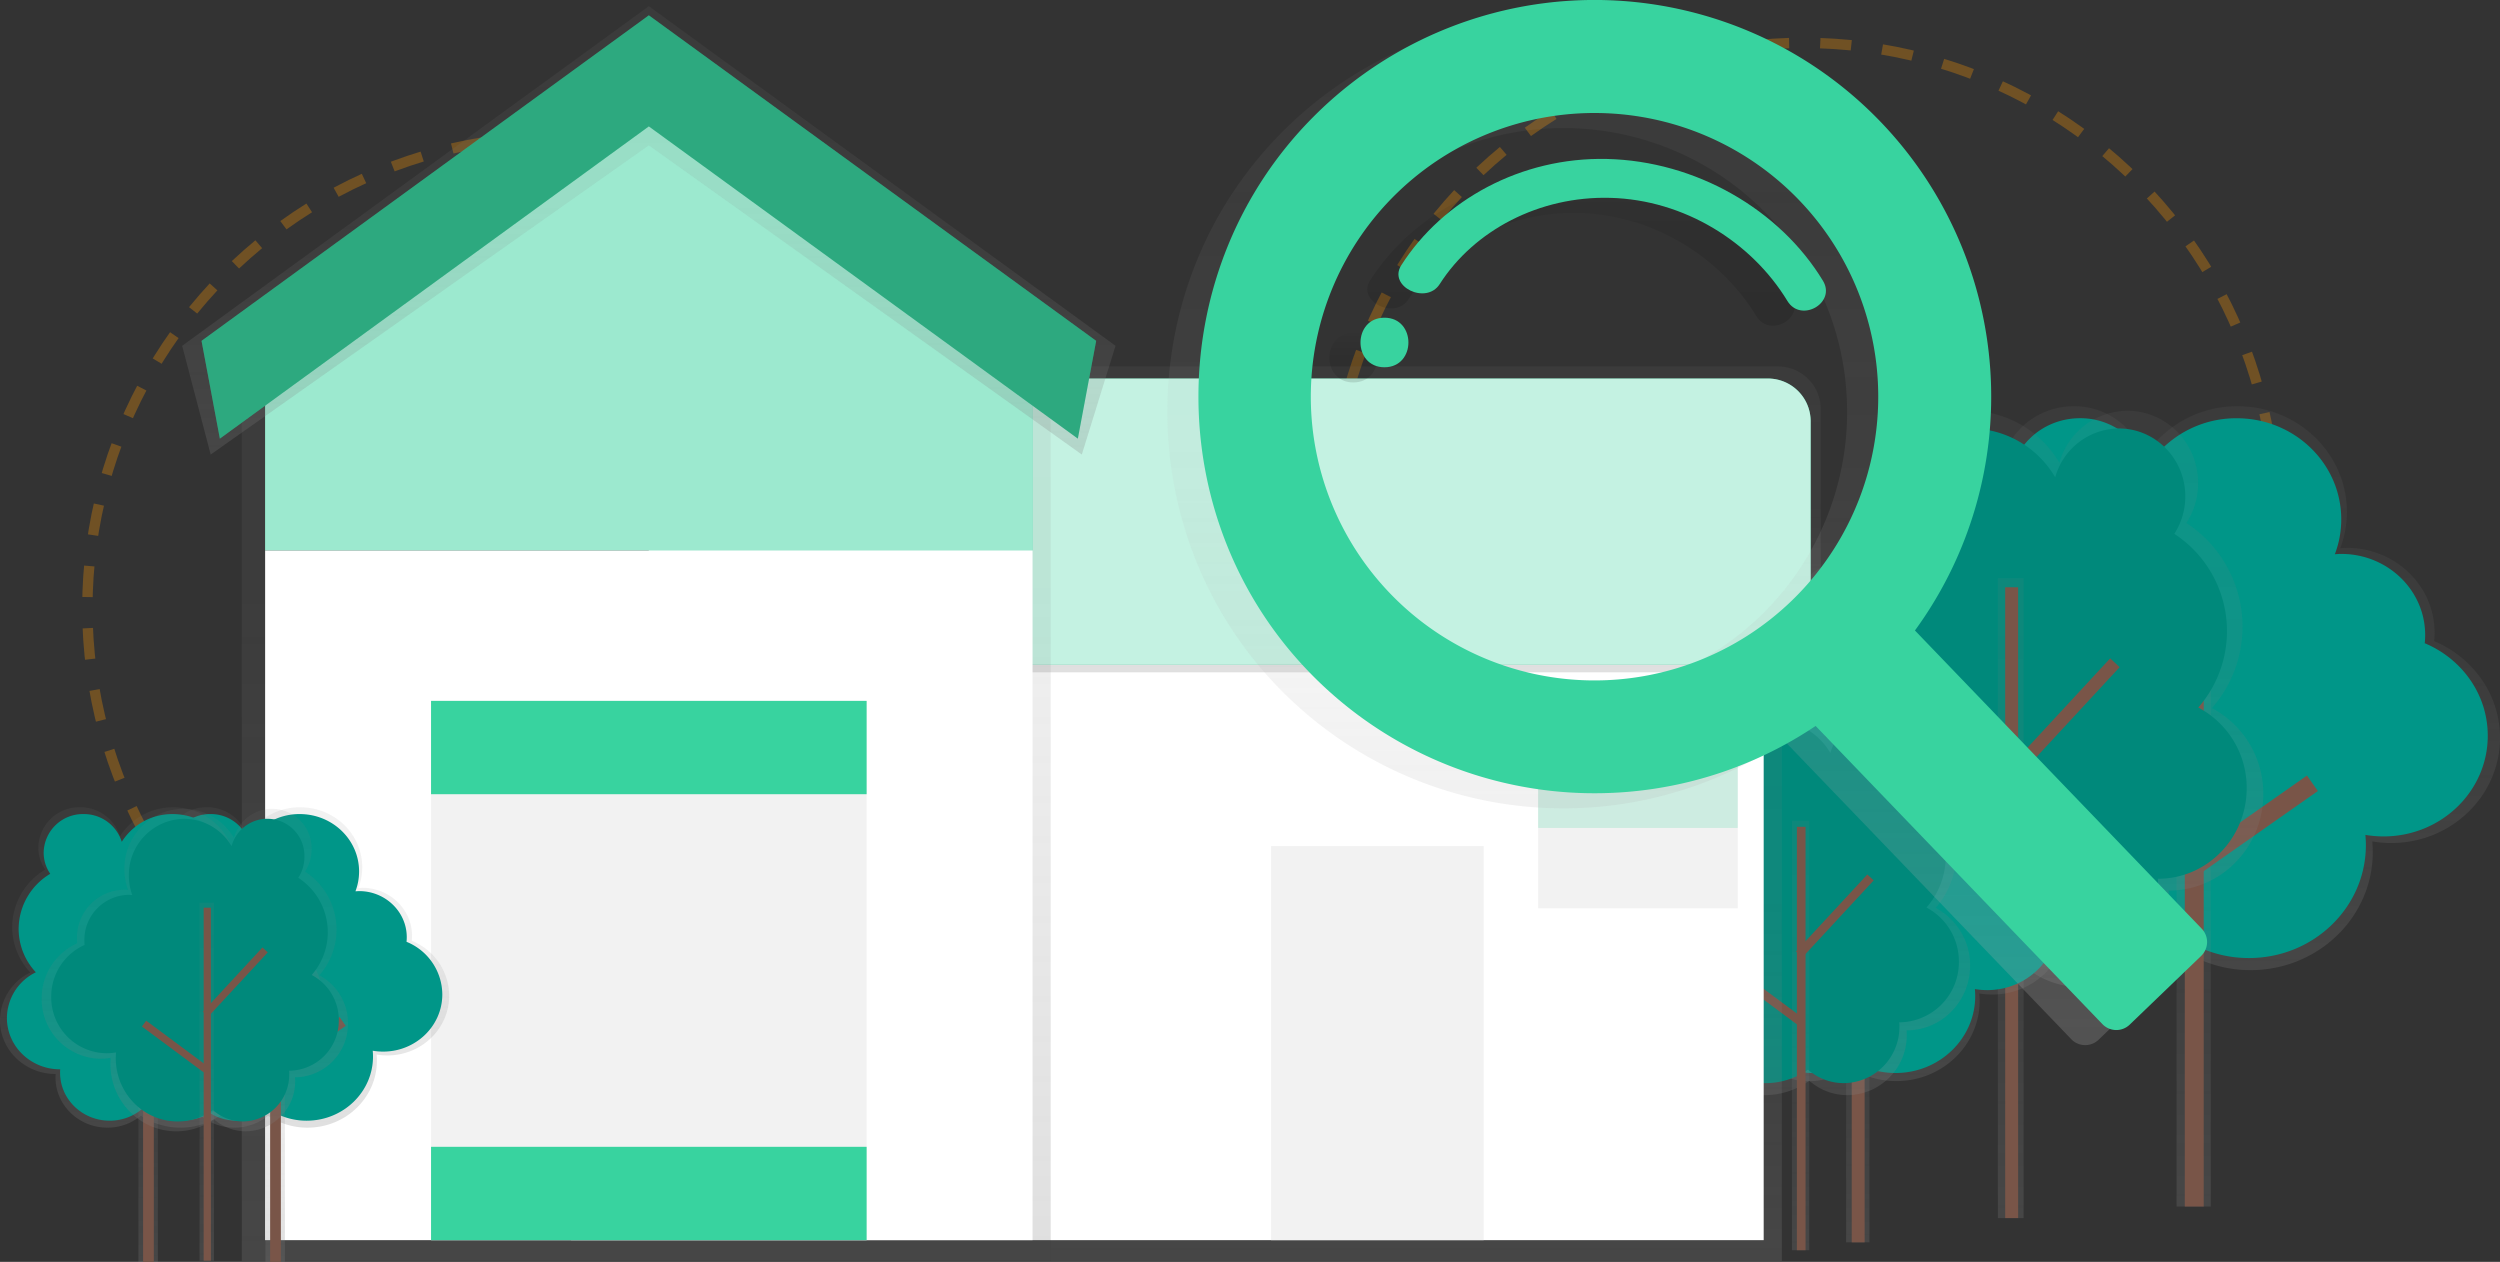 <svg id="3c305dcd-fc8d-4b55-a00e-82dc73cd93c6" data-name="Layer 1" xmlns="http://www.w3.org/2000/svg" xmlns:xlink="http://www.w3.org/1999/xlink" width="964.26" height="486.72" viewBox="0 0 964.26 486.72"><rect x="0" y="0" width="964.26" height="486.72" fill="#333333" stroke="none"/><defs><linearGradient id="78f90e6d-b24a-44d2-9f86-3fdf1c79ab28" x1="1001.2" y1="623.61" x2="1001.2" y2="406.11" gradientUnits="userSpaceOnUse"><stop offset="0" stop-color="gray" stop-opacity="0.25"/><stop offset="0.54" stop-color="gray" stop-opacity="0.12"/><stop offset="1" stop-color="gray" stop-opacity="0.1"/></linearGradient><linearGradient id="a2d5f515-de48-4f00-acad-c4726f878aac" x1="846.11" y1="465.37" x2="846.11" y2="223.13" xlink:href="#78f90e6d-b24a-44d2-9f86-3fdf1c79ab28"/><linearGradient id="70d1009e-dace-48dc-ab15-aedd5e3b03e6" x1="913.68" y1="630.19" x2="913.68" y2="407.89" xlink:href="#78f90e6d-b24a-44d2-9f86-3fdf1c79ab28"/><linearGradient id="9d354d98-a887-4f91-9102-a75a5431dd3b" x1="775.55" y1="469.82" x2="775.55" y2="223.04" xlink:href="#78f90e6d-b24a-44d2-9f86-3fdf1c79ab28"/><linearGradient id="ad5409f9-492b-4351-8333-b0e7b9fbef2b" x1="868.85" y1="666.48" x2="868.85" y2="518.27" xlink:href="#78f90e6d-b24a-44d2-9f86-3fdf1c79ab28"/><linearGradient id="bff858af-3bff-4656-bc49-4e0ce7b6f418" x1="716.56" y1="479.18" x2="716.56" y2="314.11" xlink:href="#78f90e6d-b24a-44d2-9f86-3fdf1c79ab28"/><linearGradient id="9646795a-0dc7-4a1c-aa48-1a0444241a64" x1="835.31" y1="671.87" x2="835.31" y2="522.66" xlink:href="#78f90e6d-b24a-44d2-9f86-3fdf1c79ab28"/><linearGradient id="e954bb2d-a63d-48e0-a08e-512ca674347f" x1="694.5" y1="482.21" x2="694.5" y2="316.57" xlink:href="#78f90e6d-b24a-44d2-9f86-3fdf1c79ab28"/><linearGradient id="d9f3a3cc-a090-4b27-9824-db9019e9fbdf" x1="546.26" y1="486.33" x2="546.26" y2="235.33" xlink:href="#78f90e6d-b24a-44d2-9f86-3fdf1c79ab28"/><linearGradient id="bebe624b-dd80-4bfd-b5fb-36f1f92addf2" x1="622.57" y1="508.79" x2="622.57" y2="390.79" xlink:href="#78f90e6d-b24a-44d2-9f86-3fdf1c79ab28"/><linearGradient id="a99917ae-4a89-472a-9152-7d4c890b2f20" x1="249.26" y1="486.33" x2="249.26" y2="13.33" xlink:href="#78f90e6d-b24a-44d2-9f86-3fdf1c79ab28"/><linearGradient id="3d13e601-7b74-41be-a4f6-2a2c5df3e3e7" x1="250.26" y1="175.33" x2="250.26" y2="2.37" xlink:href="#78f90e6d-b24a-44d2-9f86-3fdf1c79ab28"/><linearGradient id="1919e53f-dd67-48bc-94b3-535fb113a6c8" x1="257.43" y1="684.36" x2="257.43" y2="560.8" xlink:href="#78f90e6d-b24a-44d2-9f86-3fdf1c79ab28"/><linearGradient id="595c306e-168d-4085-ab46-670711e52ff5" x1="106.14" y1="486.72" x2="106.14" y2="349.11" xlink:href="#78f90e6d-b24a-44d2-9f86-3fdf1c79ab28"/><linearGradient id="c7fb197d-4001-483a-882b-f14ca460811a" x1="208.43" y1="684.36" x2="208.43" y2="560.8" xlink:href="#78f90e6d-b24a-44d2-9f86-3fdf1c79ab28"/><linearGradient id="6a841889-cb28-426a-925d-d1c1f8724da8" x1="57.14" y1="486.72" x2="57.14" y2="349.11" xlink:href="#78f90e6d-b24a-44d2-9f86-3fdf1c79ab28"/><linearGradient id="5c82545c-e5e3-4953-955f-bf0089f1e97a" x1="221.48" y1="685.85" x2="221.48" y2="561.46" xlink:href="#78f90e6d-b24a-44d2-9f86-3fdf1c79ab28"/><linearGradient id="53fdcf2b-8327-4d89-b36d-71a6ad642ea4" x1="79.75" y1="486.25" x2="79.75" y2="348.16" xlink:href="#78f90e6d-b24a-44d2-9f86-3fdf1c79ab28"/><linearGradient id="2fa7ee9e-16f3-4285-a1b9-f91a38b07546" x1="791.07" y1="652.6" x2="791.07" y2="255.28" gradientUnits="userSpaceOnUse"><stop offset="0" stop-color="#b3b3b3" stop-opacity="0.25"/><stop offset="0.54" stop-color="#b3b3b3" stop-opacity="0.1"/><stop offset="1" stop-color="#b3b3b3" stop-opacity="0.05"/></linearGradient><linearGradient id="1d6e68af-1823-4deb-b27c-c7781de2c421" x1="668.29" y1="396.98" x2="668.29" y2="377.85" gradientUnits="userSpaceOnUse"><stop offset="0" stop-opacity="0.12"/><stop offset="0.55" stop-opacity="0.09"/><stop offset="1" stop-opacity="0.02"/></linearGradient><linearGradient id="4b1a7092-3747-45a4-a541-b9b6a299c3dc" x1="756.12" y1="375.04" x2="756.12" y2="316.56" xlink:href="#1d6e68af-1823-4deb-b27c-c7781de2c421"/></defs><title>house searching</title><circle cx="215.7" cy="234.54" r="182" fill="none" stroke="#ff9800" stroke-miterlimit="10" stroke-width="4" stroke-dasharray="12" opacity="0.3"/><circle cx="695.7" cy="198.54" r="182" fill="none" stroke="#ff9800" stroke-miterlimit="10" stroke-width="4" stroke-dasharray="12" opacity="0.3"/><g id="ff8ee4b4-5abc-4927-bead-5d69132ee8f9" data-name="&lt;Group&gt;"><path d="M912.36,518.33a45,45,0,0,1-12.22-30.79,45.71,45.71,0,0,1,22.42-39.07,26.53,26.53,0,0,1-4.68-15c0-15.09,12.66-27.32,28.28-27.32a28.15,28.15,0,0,1,27.13,19.67,42.43,42.43,0,0,1,36.08-19.67c23.27,0,42.14,18.23,42.14,40.71a39.4,39.4,0,0,1-2.58,14.05c.85-.06,1.71-.13,2.58-.13,18.68,0,33.82,14.63,33.82,32.68a31.94,31.94,0,0,1-.17,3.3c14.94,6.22,25.4,20.57,25.4,37.28,0,22.41-18.8,40.58-42,40.58a43.65,43.65,0,0,1-7.27-.62c.12,1.35.2,2.72.2,4.1,0,25.15-21.1,45.54-47.13,45.54a48,48,0,0,1-26.84-8.11,35.78,35.78,0,0,1-22.79,8.11c-19.45,0-35.21-15.23-35.21-34,0-.81.07-1.61.13-2.41h-.13c-20.82,0-37.7-16.31-37.7-36.43A36.3,36.3,0,0,1,912.36,518.33Z" transform="translate(-146.3 -249.46)" fill="url(#78f90e6d-b24a-44d2-9f86-3fdf1c79ab28)"/></g><path id="c200c6c4-addf-434c-9e0f-5ce7230e9a19" data-name="&lt;Path&gt;" d="M916.17,518.18a43.1,43.1,0,0,1-11.69-29.47,43.75,43.75,0,0,1,21.46-37.4,25.39,25.39,0,0,1-4.48-14.39c0-14.44,12.12-26.15,27.07-26.15a27,27,0,0,1,26,18.82A40.62,40.62,0,0,1,1009,410.78c22.28,0,40.33,17.45,40.33,39a37.72,37.72,0,0,1-2.47,13.45c.82-.06,1.64-.12,2.47-.12,17.88,0,32.37,14,32.37,31.28a30.57,30.57,0,0,1-.17,3.16c14.3,6,24.31,19.69,24.31,35.68,0,21.45-18,38.84-40.2,38.84a41.78,41.78,0,0,1-7-.59c.12,1.29.19,2.6.19,3.92,0,24.07-20.2,43.58-45.11,43.58a46,46,0,0,1-25.69-7.76A34.25,34.25,0,0,1,966.3,619c-18.61,0-33.7-14.58-33.7-32.56,0-.78.06-1.54.12-2.31h-.12c-19.93,0-36.09-15.61-36.09-34.87A34.75,34.75,0,0,1,916.17,518.18Z" transform="translate(-146.3 -249.46)" fill="#009688"/><line id="4f2fbb80-d4ec-4696-8eab-975803e285fc" data-name="&lt;Path&gt;" x1="846.33" y1="223.13" x2="846.33" y2="465.37" fill="#795548"/><rect x="839.51" y="223.13" width="13.19" height="242.23" fill="url(#a2d5f515-de48-4f00-acad-c4726f878aac)"/><rect x="842.68" y="223.13" width="7.3" height="242.23" fill="#795548"/><line id="964f69dd-bb5e-4ecb-a4f0-6b0cfaf1e31d" data-name="&lt;Path&gt;" x1="847.07" y1="295.68" x2="803.81" y2="251.56" fill="#795548"/><rect x="968.09" y="492.19" width="7.3" height="61.79" transform="translate(-234.66 580.34) rotate(-44.43)" fill="#795548"/><line id="72c4e71e-02d3-4be2-bc6f-3754e61bbdeb" data-name="&lt;Path&gt;" x1="847.07" y1="333.6" x2="891.91" y2="302.14" fill="#795548"/><rect x="988.4" y="563.68" width="54.78" height="7.3" transform="translate(-287.88 436.96) rotate(-35.06)" fill="#795548"/><g id="09ddf46a-2bb3-497c-83d6-f7ff730d3d58" data-name="&lt;Group&gt;"><path d="M999.45,522.58a47.74,47.74,0,0,0-9.85-71.4,28.23,28.23,0,0,0,4.52-15.37c0-15.42-12.22-27.92-27.3-27.92a27.39,27.39,0,0,0-26.2,20.1,40.49,40.49,0,0,0-34.83-20.1c-22.47,0-40.69,18.63-40.69,41.61a42.37,42.37,0,0,0,2.49,14.36c-.82-.06-1.65-.13-2.49-.13-18,0-32.66,15-32.66,33.4,0,1.14.06,2.26.17,3.37a41.51,41.51,0,0,0-24.53,38.1c0,22.91,18.16,41.48,40.55,41.48a39.87,39.87,0,0,0,7-.63c-.12,1.38-.19,2.78-.19,4.19,0,25.7,20.37,46.54,45.51,46.54a44.59,44.59,0,0,0,25.91-8.29,33.4,33.4,0,0,0,22,8.29c18.78,0,34-15.57,34-34.77,0-.83-.07-1.65-.12-2.47h.12c20.11,0,36.4-16.67,36.4-37.23A37.32,37.32,0,0,0,999.45,522.58Z" transform="translate(-146.3 -249.46)" fill="url(#70d1009e-dace-48dc-ab15-aedd5e3b03e6)"/></g><path id="c2060184-c570-49c2-acda-2f80a9472e25" data-name="&lt;Path&gt;" d="M994.19,522.36a44.81,44.81,0,0,0-9.25-67,26.5,26.5,0,0,0,4.24-14.43c0-14.48-11.47-26.21-25.63-26.21A25.71,25.71,0,0,0,939,433.58a38,38,0,0,0-32.7-18.87c-21.09,0-38.19,17.49-38.19,39.06a39.77,39.77,0,0,0,2.34,13.48c-.77-.06-1.55-.12-2.34-.12-16.93,0-30.65,14-30.65,31.35,0,1.07.05,2.12.16,3.16a39,39,0,0,0-23,35.77c0,21.5,17,38.93,38.07,38.93a37.43,37.43,0,0,0,6.59-.59c-.11,1.3-.18,2.61-.18,3.93,0,24.13,19.12,43.68,42.71,43.68a41.85,41.85,0,0,0,24.32-7.78,31.35,31.35,0,0,0,20.65,7.78c17.62,0,31.91-14.61,31.91-32.64,0-.78-.06-1.55-.11-2.32h.11c18.87,0,34.17-15.65,34.17-34.95A35,35,0,0,0,994.19,522.36Z" transform="translate(-146.3 -249.46)" fill="#00897b"/><rect x="770.59" y="223.04" width="9.92" height="246.78" fill="url(#9d354d98-a887-4f91-9102-a75a5431dd3b)"/><rect x="773.41" y="226.51" width="4.99" height="243.31" fill="#795548"/><rect x="911.43" y="524.78" width="60.28" height="4.99" transform="translate(-231.37 610.35) rotate(-47.2)" fill="#795548"/><rect x="897.36" y="545.18" width="4.99" height="52.89" transform="translate(-241.86 703.78) rotate(-53.4)" fill="#795548"/><g id="db20f295-6229-40c0-b196-6bb997b23afd" data-name="&lt;Group&gt;"><path d="M808.31,594.74a30.69,30.69,0,0,1-8.32-21,31.15,31.15,0,0,1,15.28-26.62,18.08,18.08,0,0,1-3.19-10.25c0-10.28,8.63-18.62,19.27-18.62a19.19,19.19,0,0,1,18.49,13.4,28.92,28.92,0,0,1,24.59-13.4c15.86,0,28.72,12.42,28.72,27.74a26.85,26.85,0,0,1-1.76,9.58c.58,0,1.16-.09,1.76-.09,12.73,0,23,10,23,22.27a21.77,21.77,0,0,1-.12,2.25,27.65,27.65,0,0,1,17.31,25.41c0,15.27-12.81,27.65-28.62,27.65a29.75,29.75,0,0,1-5-.42c.09.92.14,1.85.14,2.79,0,17.14-14.38,31-32.12,31A32.74,32.74,0,0,1,859.53,661,24.38,24.38,0,0,1,844,666.48c-13.25,0-24-10.38-24-23.18,0-.56,0-1.1.09-1.64H820c-14.19,0-25.69-11.11-25.69-24.82A24.74,24.74,0,0,1,808.31,594.74Z" transform="translate(-146.3 -249.46)" fill="url(#ad5409f9-492b-4351-8333-b0e7b9fbef2b)"/></g><path id="3f6c00ca-74d6-4e4e-a4d6-8f160f37aa24" data-name="&lt;Path&gt;" d="M810.9,594.64a29.37,29.37,0,0,1-8-20.08,29.81,29.81,0,0,1,14.63-25.48,17.3,17.3,0,0,1-3.05-9.81c0-9.84,8.26-17.82,18.44-17.82a18.36,18.36,0,0,1,17.7,12.83,27.68,27.68,0,0,1,23.53-12.83c15.18,0,27.49,11.89,27.49,26.56a25.7,25.7,0,0,1-1.68,9.17c.56,0,1.11-.08,1.68-.08,12.18,0,22.06,9.54,22.06,21.31a20.83,20.83,0,0,1-.11,2.15,26.47,26.47,0,0,1,16.57,24.32c0,14.62-12.27,26.47-27.4,26.47a28.47,28.47,0,0,1-4.74-.4c.08.88.13,1.77.13,2.67,0,16.4-13.76,29.7-30.74,29.7a31.34,31.34,0,0,1-17.5-5.29,23.34,23.34,0,0,1-14.86,5.29c-12.68,0-23-9.93-23-22.19,0-.53,0-1.05.08-1.57h-.08c-13.58,0-24.59-10.64-24.59-23.76A23.68,23.68,0,0,1,810.9,594.64Z" transform="translate(-146.3 -249.46)" fill="#009688"/><line id="8a7e076a-6ecd-440d-86c8-bd2eb9f9fc08" data-name="&lt;Path&gt;" x1="716.71" y1="314.11" x2="716.71" y2="479.18" fill="#795548"/><rect x="712.06" y="314.11" width="8.99" height="165.07" fill="url(#bff858af-3bff-4656-bc49-4e0ce7b6f418)"/><rect x="714.22" y="314.11" width="4.97" height="165.07" fill="#795548"/><line id="cd90862a-73c1-467f-8a8f-23aaf7962413" data-name="&lt;Path&gt;" x1="717.21" y1="363.55" x2="687.74" y2="333.48" fill="#795548"/><rect x="846.29" y="576.92" width="4.97" height="42.1" transform="translate(-322.25 515.67) rotate(-44.43)" fill="#795548"/><line id="f406e355-8aa2-4ce0-9f47-8fc27dbb63cd" data-name="&lt;Path&gt;" x1="717.21" y1="389.39" x2="747.77" y2="367.95" fill="#795548"/><rect x="860.13" y="625.64" width="37.33" height="4.97" transform="translate(-347.66 369.3) rotate(-35.06)" fill="#795548"/><g id="af04bae7-87e5-447e-b22a-307a28405780" data-name="&lt;Group&gt;"><path d="M892.88,599.64a32,32,0,0,0-6.61-47.92,19,19,0,0,0,3-10.32,18.28,18.28,0,0,0-35.91-5.25A27.18,27.18,0,0,0,830,522.66c-15.08,0-27.31,12.5-27.31,27.93a28.44,28.44,0,0,0,1.67,9.64c-.55,0-1.11-.09-1.67-.09a22.17,22.17,0,0,0-21.92,22.42c0,.76,0,1.52.11,2.26a27.86,27.86,0,0,0-16.46,25.58c0,15.37,12.19,27.84,27.22,27.84a26.76,26.76,0,0,0,4.71-.42c-.08.93-.13,1.86-.13,2.81,0,17.25,13.68,31.24,30.54,31.24a29.93,29.93,0,0,0,17.39-5.56,22.42,22.42,0,0,0,14.77,5.56,23.08,23.08,0,0,0,22.82-23.34c0-.56,0-1.11-.08-1.66h.08c13.5,0,24.44-11.19,24.44-25A25.05,25.05,0,0,0,892.88,599.64Z" transform="translate(-146.3 -249.46)" fill="url(#9646795a-0dc7-4a1c-aa48-1a0444241a64)"/></g><path id="e5433075-9388-42ed-900f-702a5a1be897" data-name="&lt;Path&gt;" d="M889.35,599.5a30.08,30.08,0,0,0-6.21-45,17.79,17.79,0,0,0,2.85-9.68,17.16,17.16,0,0,0-33.71-4.93,25.51,25.51,0,0,0-21.95-12.66c-14.16,0-25.63,11.74-25.63,26.22a26.69,26.69,0,0,0,1.57,9.05c-.52,0-1-.08-1.57-.08a20.81,20.81,0,0,0-20.57,21c0,.72,0,1.43.1,2.12a26.15,26.15,0,0,0-15.45,24c0,14.43,11.44,26.13,25.55,26.13a25.12,25.12,0,0,0,4.42-.4c-.08.87-.12,1.75-.12,2.64,0,16.19,12.84,29.32,28.67,29.32a28.09,28.09,0,0,0,16.33-5.22,21,21,0,0,0,13.86,5.22,21.67,21.67,0,0,0,21.42-21.9c0-.52,0-1-.08-1.55h.08a23.2,23.2,0,0,0,22.94-23.46A23.51,23.51,0,0,0,889.35,599.5Z" transform="translate(-146.3 -249.46)" fill="#00897b"/><rect x="691.17" y="316.57" width="6.66" height="165.64" fill="url(#e954bb2d-a63d-48e0-a08e-512ca674347f)"/><rect x="693.06" y="318.9" width="3.35" height="163.31" fill="#795548"/><rect x="833.8" y="601.12" width="40.46" height="3.35" transform="translate(-314.84 570.34) rotate(-47.2)" fill="#795548"/><rect x="824.36" y="614.81" width="3.35" height="35.5" transform="translate(-320.6 669.12) rotate(-53.4)" fill="#795548"/><rect x="405.26" y="235.33" width="282" height="251" fill="url(#d9f3a3cc-a090-4b27-9824-db9019e9fbdf)"/><rect x="220.26" y="235.33" width="460" height="243" fill="#fff"/><path d="M848.57,508.79h-452v-118h435.5a16.5,16.5,0,0,1,16.5,16.5Z" transform="translate(-146.3 -249.46)" fill="url(#bebe624b-dd80-4bfd-b5fb-36f1f92addf2)"/><path d="M250.26,146H681.88a16.5,16.5,0,0,1,16.5,16.5v93.79a0,0,0,0,1,0,0H250.26a0,0,0,0,1,0,0V146A0,0,0,0,1,250.26,146Z" fill="#38d39f"/><path d="M250.26,146H681.88a16.5,16.5,0,0,1,16.5,16.5v93.79a0,0,0,0,1,0,0H250.26a0,0,0,0,1,0,0V146A0,0,0,0,1,250.26,146Z" fill="#fff" opacity="0.7"/><polygon points="249.26 13.32 93.26 123.18 93.26 215.75 93.26 486.32 405.26 486.32 405.26 215.75 405.26 123.18 249.26 13.32" fill="url(#a99917ae-4a89-472a-9152-7d4c890b2f20)"/><polygon points="398.26 121.33 250.26 13.32 102.26 121.33 102.26 212.32 398.26 212.32 398.26 121.33" fill="#38d39f"/><polygon points="398.26 121.33 250.26 13.32 102.26 121.33 102.26 212.32 398.26 212.32 398.26 121.33" fill="#fff" opacity="0.5"/><rect x="102.26" y="212.33" width="296" height="266" fill="#fff"/><polygon points="417.26 175.32 250.26 56.07 81.26 175.32 70.26 133.38 250.26 2.37 430.26 133.38 417.26 175.32" fill="url(#3d13e601-7b74-41be-a4f6-2a2c5df3e3e7)"/><polygon points="415.73 169.18 250.26 48.75 84.8 169.18 77.73 131.47 250.26 5.91 422.8 131.47 415.73 169.18" fill="#38d39f"/><polygon points="415.73 169.18 250.26 48.75 84.8 169.18 77.73 131.47 250.26 5.91 422.8 131.47 415.73 169.18" opacity="0.2"/><rect x="166.26" y="270.33" width="168" height="208" fill="#f2f2f2"/><rect x="166.26" y="270.33" width="168" height="36" fill="#38d39f"/><rect x="166.26" y="442.33" width="168" height="36" fill="#38d39f"/><path d="M677.9,653a1.5,1.5,0,0,0,0-3,1.5,1.5,0,0,0,0,3Z" transform="translate(-146.3 -249.46)" fill="lime"/><rect x="490.26" y="326.33" width="82" height="152" fill="#f2f2f2"/><rect x="593.26" y="294.33" width="77" height="56" fill="#f2f2f2"/><rect x="593.26" y="294.33" width="77" height="25" fill="#38d39f" opacity="0.2"/><g id="47cb54cf-6c9b-4864-bf0d-76585f8d162f" data-name="&lt;Group&gt;"><path d="M207,624.55A25.58,25.58,0,0,1,200,607.06a26,26,0,0,1,12.74-22.19,15.07,15.07,0,0,1-2.66-8.54,15.8,15.8,0,0,1,16.06-15.52A16,16,0,0,1,241.58,572a24.11,24.11,0,0,1,20.5-11.17c13.22,0,23.94,10.36,23.94,23.13a22.39,22.39,0,0,1-1.47,8c.49,0,1-.07,1.47-.07,10.61,0,19.21,8.31,19.21,18.56a18.15,18.15,0,0,1-.1,1.87,23.05,23.05,0,0,1,14.43,21.18c0,12.73-10.68,23.05-23.86,23.05a24.8,24.8,0,0,1-4.13-.35c.07.77.11,1.54.11,2.33,0,14.29-12,25.87-26.77,25.87a27.29,27.29,0,0,1-15.25-4.61,20.33,20.33,0,0,1-12.95,4.61c-11,0-20-8.65-20-19.33,0-.46,0-.92.07-1.37h-.07c-11.83,0-21.42-9.27-21.42-20.69A20.62,20.62,0,0,1,207,624.55Z" transform="translate(-146.3 -249.46)" fill="url(#1919e53f-dd67-48bc-94b3-535fb113a6c8)"/></g><path id="3ed80c62-65f0-4ea6-94fa-12b45cf1e111" data-name="&lt;Path&gt;" d="M209.13,624.47a24.49,24.49,0,0,1-6.64-16.74,24.85,24.85,0,0,1,12.19-21.24,14.42,14.42,0,0,1-2.54-8.18,15.12,15.12,0,0,1,15.38-14.86,15.31,15.31,0,0,1,14.75,10.69,23.07,23.07,0,0,1,19.62-10.69c12.65,0,22.91,9.91,22.91,22.14a21.43,21.43,0,0,1-1.4,7.64c.46,0,.93-.07,1.4-.07,10.16,0,18.39,8,18.39,17.77a17.37,17.37,0,0,1-.09,1.79A22.07,22.07,0,0,1,316.9,633c0,12.19-10.22,22.07-22.84,22.07a23.73,23.73,0,0,1-4-.34c.07.73.11,1.48.11,2.23,0,13.67-11.47,24.76-25.63,24.76A26.12,26.12,0,0,1,250,677.3a19.45,19.45,0,0,1-12.39,4.41c-10.57,0-19.14-8.28-19.14-18.5,0-.44,0-.88.07-1.31h-.07c-11.32,0-20.5-8.87-20.5-19.81A19.74,19.74,0,0,1,209.13,624.47Z" transform="translate(-146.3 -249.46)" fill="#009688"/><line id="b49a21fb-81f1-4431-9ecd-ca46c91409d2" data-name="&lt;Path&gt;" x1="106.27" y1="349.11" x2="106.27" y2="486.72" fill="#795548"/><rect x="102.39" y="349.11" width="7.5" height="137.61" fill="url(#595c306e-168d-4085-ab46-670711e52ff5)"/><rect x="104.19" y="349.11" width="4.14" height="137.61" fill="#795548"/><line id="46369620-a42d-4543-9046-c39c6dd80f7a" data-name="&lt;Path&gt;" x1="106.69" y1="390.32" x2="82.11" y2="365.25" fill="#795548"/><rect x="238.63" y="609.7" width="4.14" height="35.1" transform="translate(-516.59 98.36) rotate(-44.43)" fill="#795548"/><line id="062fca71-ec11-4619-a966-9015ca52f87c" data-name="&lt;Path&gt;" x1="106.69" y1="411.86" x2="132.16" y2="393.99" fill="#795548"/><rect x="250.16" y="650.31" width="31.12" height="4.14" transform="translate(-472.83 21.54) rotate(-35.06)" fill="#795548"/><g id="a27ca12e-65b6-46c0-899b-83e3c1e240bd" data-name="&lt;Group&gt;"><path d="M158,624.55A25.58,25.58,0,0,1,151,607.06a26,26,0,0,1,12.74-22.19,15.07,15.07,0,0,1-2.66-8.54,15.8,15.8,0,0,1,16.06-15.52A16,16,0,0,1,192.58,572a24.11,24.11,0,0,1,20.5-11.17c13.22,0,23.94,10.36,23.94,23.13a22.39,22.39,0,0,1-1.47,8c.49,0,1-.07,1.47-.07,10.61,0,19.21,8.31,19.21,18.56a18.15,18.15,0,0,1-.1,1.87,23.05,23.05,0,0,1,14.43,21.18c0,12.73-10.68,23.05-23.86,23.05a24.8,24.8,0,0,1-4.13-.35c.07.77.11,1.54.11,2.33,0,14.29-12,25.87-26.77,25.87a27.29,27.29,0,0,1-15.25-4.61,20.33,20.33,0,0,1-12.95,4.61c-11,0-20-8.65-20-19.33,0-.46,0-.92.07-1.37h-.07c-11.83,0-21.42-9.27-21.42-20.69A20.62,20.62,0,0,1,158,624.55Z" transform="translate(-146.3 -249.46)" fill="url(#c7fb197d-4001-483a-882b-f14ca460811a)"/></g><path id="685c56b8-497f-4668-a7ee-09f5fbc3598c" data-name="&lt;Path&gt;" d="M160.13,624.47a24.49,24.49,0,0,1-6.64-16.74,24.85,24.85,0,0,1,12.19-21.24,14.42,14.42,0,0,1-2.54-8.18,15.12,15.12,0,0,1,15.38-14.86,15.31,15.31,0,0,1,14.75,10.69,23.07,23.07,0,0,1,19.62-10.69c12.65,0,22.91,9.91,22.91,22.14a21.43,21.43,0,0,1-1.4,7.64c.46,0,.93-.07,1.4-.07,10.16,0,18.39,8,18.39,17.77a17.37,17.37,0,0,1-.09,1.79A22.07,22.07,0,0,1,267.9,633c0,12.19-10.22,22.07-22.84,22.07a23.73,23.73,0,0,1-4-.34c.07.73.11,1.48.11,2.23,0,13.67-11.47,24.76-25.63,24.76A26.12,26.12,0,0,1,201,677.3a19.45,19.45,0,0,1-12.39,4.41c-10.57,0-19.14-8.28-19.14-18.5,0-.44,0-.88.07-1.31h-.07c-11.32,0-20.5-8.87-20.5-19.81A19.74,19.74,0,0,1,160.13,624.47Z" transform="translate(-146.3 -249.46)" fill="#009688"/><line id="6da80e84-a8c0-407e-a753-005b95fbf056" data-name="&lt;Path&gt;" x1="57.27" y1="349.11" x2="57.27" y2="486.72" fill="#795548"/><rect x="53.39" y="349.11" width="7.5" height="137.61" fill="url(#6a841889-cb28-426a-925d-d1c1f8724da8)"/><rect x="55.19" y="349.11" width="4.14" height="137.61" fill="#795548"/><line id="956986cd-9b04-40a5-a6ac-3e412b0f623a" data-name="&lt;Path&gt;" x1="57.69" y1="390.32" x2="33.11" y2="365.25" fill="#795548"/><rect x="189.63" y="609.7" width="4.14" height="35.1" transform="translate(-530.59 64.06) rotate(-44.43)" fill="#795548"/><line id="52f85bb0-cc07-4469-ba3e-635298721117" data-name="&lt;Path&gt;" x1="57.69" y1="411.86" x2="83.16" y2="393.99" fill="#795548"/><rect x="201.16" y="650.31" width="31.12" height="4.14" transform="translate(-481.72 -6.6) rotate(-35.06)" fill="#795548"/><g id="2b13a509-cfb1-48b6-9a8a-884e17259990" data-name="&lt;Group&gt;"><path d="M269.47,625.64a26.71,26.71,0,0,0-5.51-40,15.8,15.8,0,0,0,2.53-8.6,15.24,15.24,0,0,0-29.94-4.38,22.66,22.66,0,0,0-19.49-11.25,23,23,0,0,0-22.77,23.28,23.71,23.71,0,0,0,1.39,8c-.46,0-.92-.07-1.39-.07A18.48,18.48,0,0,0,176,611.4c0,.64,0,1.27.09,1.89a23.23,23.23,0,0,0-13.72,21.32,23,23,0,0,0,22.69,23.21,22.31,22.31,0,0,0,3.93-.35c-.07.77-.11,1.55-.11,2.34,0,14.38,11.4,26,25.46,26a25,25,0,0,0,14.5-4.64,18.69,18.69,0,0,0,12.31,4.64,19.24,19.24,0,0,0,19-19.45c0-.47,0-.92-.07-1.38h.07a20.61,20.61,0,0,0,20.37-20.83A20.88,20.88,0,0,0,269.47,625.64Z" transform="translate(-146.3 -249.46)" fill="url(#5c82545c-e5e3-4953-955f-bf0089f1e97a)"/></g><path id="ffc97756-bf62-44e2-b6c0-20f8128ede8f" data-name="&lt;Path&gt;" d="M266.53,625.52a25.07,25.07,0,0,0-5.18-37.5,14.83,14.83,0,0,0,2.37-8.07,14.3,14.3,0,0,0-28.1-4.11,21.27,21.27,0,0,0-18.3-10.56A21.62,21.62,0,0,0,196,587.14a22.25,22.25,0,0,0,1.31,7.54c-.43,0-.87-.07-1.31-.07a17.35,17.35,0,0,0-17.15,17.54c0,.6,0,1.19.09,1.77a21.8,21.8,0,0,0-12.88,20,21.55,21.55,0,0,0,21.3,21.78,20.94,20.94,0,0,0,3.69-.33c-.06.73-.1,1.46-.1,2.2,0,13.5,10.7,24.44,23.9,24.44a23.42,23.42,0,0,0,13.61-4.35A17.54,17.54,0,0,0,240,682a18.06,18.06,0,0,0,17.86-18.26c0-.44,0-.87-.06-1.3h.06a19.34,19.34,0,0,0,19.12-19.56A19.6,19.6,0,0,0,266.53,625.52Z" transform="translate(-146.3 -249.46)" fill="#00897b"/><rect x="76.97" y="348.16" width="5.55" height="138.09" fill="url(#53fdcf2b-8327-4d89-b36d-71a6ad642ea4)"/><rect x="78.55" y="350.1" width="2.79" height="136.15" fill="#795548"/><rect x="220.22" y="626.87" width="33.73" height="2.79" transform="translate(-531.27 125.85) rotate(-47.2)" fill="#795548"/><rect x="212.35" y="638.29" width="2.79" height="29.6" transform="translate(-584.31 185.84) rotate(-53.4)" fill="#795548"/><path d="M859.63,302.24a153,153,0,0,0-219-1.65c-57.91,58.38-58.89,153.43-2.25,213A153,153,0,0,0,834.6,535.28l110.6,115a7.44,7.44,0,0,0,10.53.21L983.28,624a7.44,7.44,0,0,0,.21-10.53l-110.6-115A153,153,0,0,0,859.63,302.24ZM825.18,487.16a109.43,109.43,0,1,1,3-154.73A109.43,109.43,0,0,1,825.18,487.16Z" transform="translate(-146.3 -249.46)" fill="url(#2fa7ee9e-16f3-4285-a1b9-f91a38b07546)"/><path d="M668.29,377.85c-12.31,0-12.33,19.12,0,19.12S680.61,377.85,668.29,377.85Z" transform="translate(-146.3 -249.46)" fill="url(#1d6e68af-1823-4deb-b27c-c7781de2c421)"/><path d="M754.07,316.59c-33.12-.75-63.27,15.87-79.29,41-5.23,8.18,9.62,15.41,14.82,7.27,13.27-20.77,38.49-34,65.74-33.27,28.58.72,54.59,17.07,68.36,39.76,5.23,8.61,18.91.78,13.72-7.78C820.71,336,788.29,317.36,754.07,316.59Z" transform="translate(-146.3 -249.46)" fill="url(#4b1a7092-3747-45a4-a541-b9b6a299c3dc)"/><path d="M871.63,296.42a153,153,0,0,0-219-1.65c-57.91,58.38-58.89,153.43-2.25,213A153,153,0,0,0,846.6,529.46l110.6,115a7.44,7.44,0,0,0,10.53.21l27.56-26.5a7.44,7.44,0,0,0,.21-10.53l-110.6-115A153,153,0,0,0,871.63,296.42ZM837.18,481.34a109.43,109.43,0,1,1,3-154.73A109.43,109.43,0,0,1,837.18,481.34Z" transform="translate(-146.3 -249.46)" fill="#38d39f"/><path d="M680.29,372c-12.31,0-12.33,19.12,0,19.12S692.61,372,680.29,372Z" transform="translate(-146.3 -249.46)" fill="#38d39f"/><path d="M766.07,310.77c-33.12-.75-63.27,15.87-79.29,41-5.23,8.18,9.62,15.41,14.82,7.27,13.27-20.77,38.49-34,65.74-33.27,28.58.72,54.59,17.07,68.36,39.76,5.23,8.61,18.91.78,13.72-7.78C832.71,330.2,800.29,311.55,766.07,310.77Z" transform="translate(-146.3 -249.46)" fill="#38d39f"/></svg>